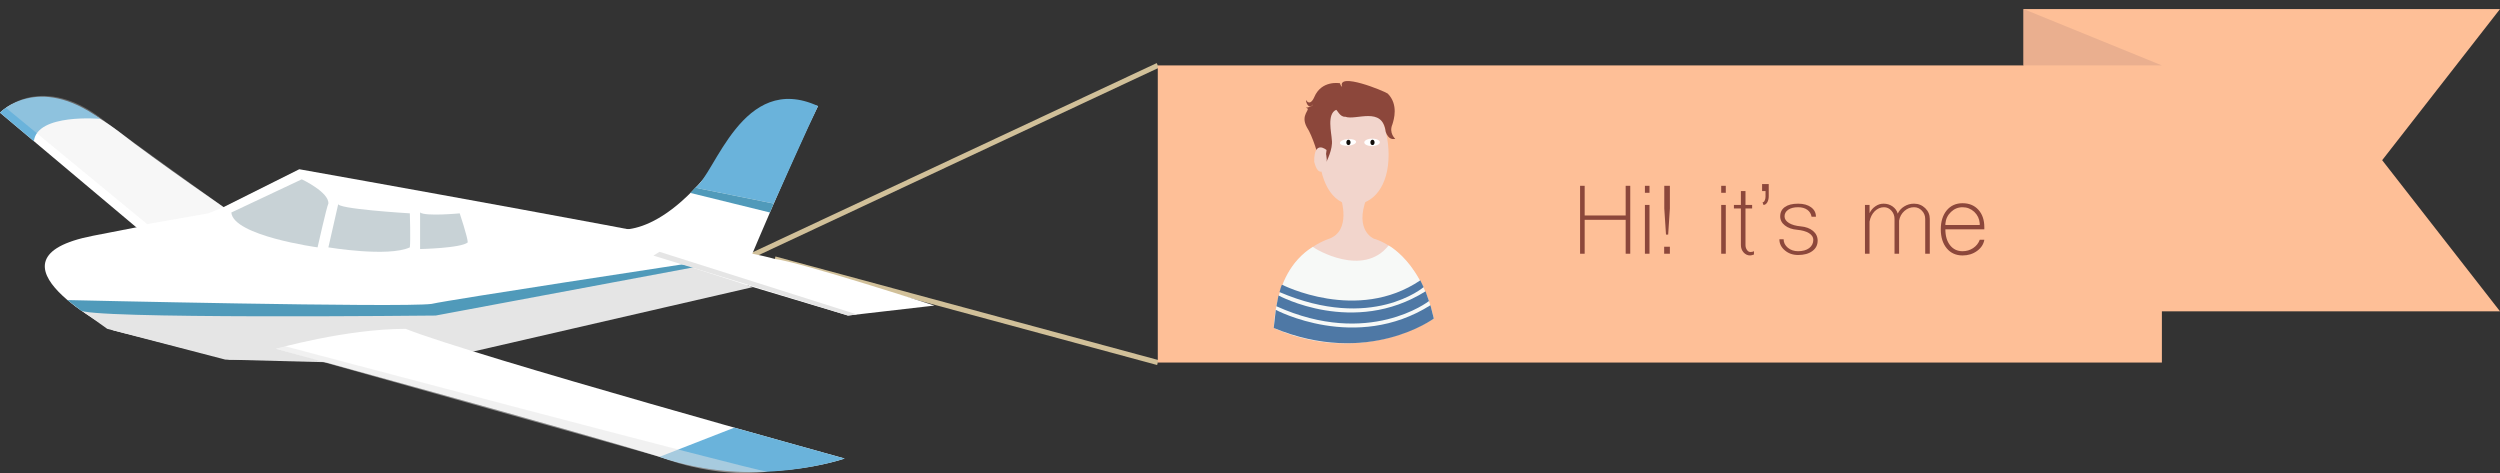 <?xml version="1.0" encoding="utf-8"?>
<!-- Generator: Adobe Illustrator 16.0.0, SVG Export Plug-In . SVG Version: 6.00 Build 0)  -->
<!DOCTYPE svg PUBLIC "-//W3C//DTD SVG 1.1//EN" "http://www.w3.org/Graphics/SVG/1.1/DTD/svg11.dtd">
<svg version="1.1" id="Layer_1" xmlns="http://www.w3.org/2000/svg" xmlns:xlink="http://www.w3.org/1999/xlink" x="0px" y="0px"
	 width="488px" height="92.35px" viewBox="0 0 488 92.35" enable-background="new 0 0 488 92.35" xml:space="preserve">
<rect x="0" y="0" width="488" height="92.35" fill="#333333" stroke="none"/>
<g>
	<line fill="none" stroke="#D1C099" stroke-miterlimit="10" x1="146.697" y1="49.897" x2="226" y2="12.769"/>
	<line fill="none" stroke="#D1C099" stroke-miterlimit="10" x1="226" y1="70.769" x2="151.241" y2="50.547"/>
	<path fill="#FFFFFF" d="M18.175,46.016l23.368-4.544l16.877-8.438c0,0,84.328,15.005,92.821,17.513
		c5.192,0.662,31.157,9.1,31.157,9.1l-16.877,1.947l-19.473-5.842c0,0-61.016,16.228-83.086,14.28
		c-8.438,0-18.175,0.162-18.175,0.162l-22.556-5.68C22.232,64.515-5.193,50.56,18.175,46.016z"/>
	<polygon fill="#E5E5E5" points="14.71,59.745 20.934,64.191 43.977,70.195 81.301,71.169 146.986,56.034 134.777,52.124
		129.01,52.507 83.41,59.972 	"/>
	<path fill="#FFFFFF" d="M28.561,46.016L0,21.999c0,0,7.303-8.276,23.043,3.57c7.465,5.842,23.043,16.552,23.043,16.552
		L28.561,46.016z"/>
	<path fill="#FFFFFF" d="M53.875,68.085c0,0,13.632-3.895,25.316-3.895c12.981,5.193,85.682,25.314,85.682,25.314
		s-16.066,5.68-35.053,0C110.997,83.664,53.875,68.085,53.875,68.085z"/>
	<path fill="#FFFFFF" d="M119.436,44.556c0,0,8.763,3.408,21.42-14.118c4.057-1.947,3.895-12.982,18.824-9.737
		c-4.543,9.088-12.982,29.197-12.982,29.197L119.436,44.556z"/>
	<path fill="#6AB3DB" d="M128.738,89.172l14.605-5.696l21.529,6.029C164.873,89.505,147.289,95.654,128.738,89.172z"/>
	<path fill="#6AB3DB" d="M19.594,23.202c0,0-12.367-1.112-12.979,4.36C5.12,26.305,0,21.999,0,21.999S7.252,14.233,19.594,23.202z"
		/>
	<path fill="#6AB3DB" d="M135.691,36.636c3.866-2.466,9.221-22.75,23.988-15.935c-1.365,2.812-8.643,19.039-8.643,19.039
		L135.691,36.636z"/>
	<polygon fill="#509ABA" points="134.777,37.665 135.691,36.636 151.037,39.739 150.285,41.48 	"/>
	<path fill="#509ABA" d="M13.17,58.573c0,0,65.184,1.508,71.051,0.75c3.896-0.873,48.902-7.708,48.902-7.708l2.568,0.51
		l-50.658,9.47c0,0-69.27,0.749-69.367-1.093L13.17,58.573z"/>
	<path fill="#C8D2D6" d="M45.156,41.48l13.75-6.478c0,0,5.355,2.517,5.193,4.737c-0.325,0.597-2.109,8.548-2.109,8.548
		S45.525,46.031,45.156,41.48z"/>
	<path fill="#C8D2D6" d="M66.047,39.739l-1.944,8.548c0,0,11.681,1.948,15.899,0c0.162-1.46,0-6.642,0-6.642
		S65.234,40.765,66.047,39.739z"/>
	<path fill="#C8D2D6" d="M82,41.472v7.14c0,0,8.008-0.162,9.306-1.298c0-0.974-1.569-5.668-1.569-5.668S83,42.284,82,41.472z"/>
	<path opacity="0.5" fill="#E5E5E5" d="M53.875,68.085l74.863,21.087c0,0,10.426,4.283,21.041,2.904
		c-3.568-0.461-94.077-24.478-94.077-24.478L53.875,68.085z"/>
	<path opacity="0.3" fill="#E5E5E5" d="M1.156,21.044c0,0,8.029-6.903,19.908,3.111c3.39,2.502,22.571,16.271,22.571,16.271
		l-2.981,1.22l-11.932,2.099L1.156,21.044z"/>
	<polygon fill="#E5E5E5" points="167.302,61.389 165.521,61.594 127.549,49.897 128.738,49.153 	"/>
	<rect x="226" y="12.769" fill="#FEBF97" width="196" height="58"/>
	<polygon fill="#FEBF97" points="395,1.769 395,60.769 488,60.769 465,31.269 488,1.769 	"/>
	<polygon fill="#EAAF8F" points="395,1.769 422,12.769 395,12.769 	"/>
	<g>
		<path fill="#8C473B" d="M308.431,49.528v-13.26h0.895v5.792h8.005v-5.792h0.894v13.26h-0.894V42.91h-8.005v6.619H308.431z"/>
		<path fill="#8C473B" d="M321.087,36.269h0.895v1.364h-0.895V36.269z M321.087,49.528v-9.525h0.895v9.525H321.087z"/>
		<path fill="#8C473B" d="M324.843,48.165h1.118v1.364h-1.118V48.165z M325.961,36.269v4.427l-0.335,5.098h-0.425l-0.335-5.098
			v-4.427H325.961z"/>
		<path fill="#8C473B" d="M335.979,36.269h0.895v1.364h-0.895V36.269z M335.979,49.528v-9.525h0.895v9.525H335.979z"/>
		<path fill="#8C473B" d="M340.338,49.26c-0.343-0.387-0.514-0.864-0.514-1.431v-7.133h-1.364v-0.693h1.364v-2.706h0.895v2.706
			h1.297v0.693h-1.297v7.133c0,0.373,0.097,0.693,0.291,0.961c0.179,0.268,0.402,0.402,0.671,0.402c0.283,0,0.514-0.052,0.693-0.156
			v0.648c-0.328,0.119-0.581,0.179-0.76,0.179C341.121,49.864,340.696,49.663,340.338,49.26z"/>
		<path fill="#8C473B" d="M344.05,39.489c0.164,0,0.298-0.104,0.402-0.313c0.119-0.223,0.179-0.484,0.179-0.782v-1.096h-0.671
			v-1.364h1.297v2.371c0,0.462-0.097,0.864-0.291,1.207c-0.209,0.328-0.455,0.492-0.738,0.492L344.05,39.489z"/>
		<path fill="#8C473B" d="M348.41,48.88c-0.715-0.596-1.073-1.319-1.073-2.169h0.827c0,0.641,0.276,1.193,0.828,1.655
			c0.551,0.447,1.215,0.671,1.99,0.671c0.895,0,1.618-0.202,2.169-0.604c0.537-0.417,0.805-0.961,0.805-1.632
			c0-0.506-0.283-0.939-0.85-1.297c-0.567-0.343-1.327-0.559-2.281-0.648c-1.014-0.089-1.819-0.373-2.415-0.85
			c-0.611-0.477-0.917-1.065-0.917-1.767c0-0.79,0.305-1.401,0.917-1.833c0.611-0.432,1.468-0.648,2.571-0.648
			c1.059,0,1.901,0.231,2.527,0.693c0.641,0.462,0.961,1.081,0.961,1.856h-0.85c-0.104-0.582-0.388-1.036-0.85-1.364
			c-0.462-0.328-1.059-0.492-1.789-0.492c-0.805,0-1.446,0.164-1.923,0.492c-0.477,0.328-0.715,0.76-0.715,1.297
			c0,0.507,0.291,0.939,0.872,1.297c0.566,0.343,1.327,0.559,2.281,0.648c0.999,0.089,1.803,0.388,2.415,0.895
			c0.596,0.507,0.895,1.141,0.895,1.901c0,0.85-0.351,1.528-1.051,2.035c-0.686,0.507-1.61,0.76-2.773,0.76
			C349.968,49.774,349.111,49.476,348.41,48.88z"/>
		<path fill="#8C473B" d="M364.04,49.528v-9.525h0.895v1.61c0.268-0.566,0.648-1.014,1.14-1.342
			c0.492-0.343,1.021-0.514,1.587-0.514c0.671,0,1.26,0.179,1.767,0.537c0.521,0.373,0.857,0.842,1.006,1.409
			c0.283-0.596,0.708-1.065,1.274-1.409c0.582-0.358,1.215-0.537,1.901-0.537c0.85,0,1.58,0.291,2.191,0.872
			c0.596,0.582,0.895,1.282,0.895,2.102v6.797h-0.895v-6.797c0-0.626-0.216-1.163-0.648-1.61c-0.417-0.447-0.932-0.671-1.542-0.671
			c-0.701,0-1.327,0.246-1.878,0.738c-0.552,0.492-0.895,1.118-1.029,1.878v6.462h-0.894v-6.797c0-0.626-0.202-1.163-0.604-1.61
			c-0.402-0.447-0.887-0.671-1.453-0.671c-0.671,0-1.275,0.261-1.812,0.783c-0.522,0.537-0.857,1.207-1.006,2.012v6.283H364.04z"/>
		<path fill="#8C473B" d="M380.005,48.478c-0.775-0.939-1.163-2.176-1.163-3.712c0-1.535,0.388-2.773,1.163-3.712
			c0.775-0.924,1.804-1.386,3.086-1.386c1.282,0,2.311,0.425,3.086,1.274c0.775,0.85,1.163,1.983,1.163,3.399v0.425h-7.603
			c0,1.297,0.305,2.333,0.917,3.108c0.611,0.775,1.424,1.163,2.438,1.163c0.76,0,1.446-0.202,2.057-0.604
			c0.626-0.417,1.058-0.961,1.297-1.632h0.895c-0.149,0.88-0.626,1.61-1.431,2.191s-1.744,0.872-2.817,0.872
			C381.809,49.864,380.78,49.402,380.005,48.478z M386.445,43.916v-0.335c-0.075-0.879-0.433-1.625-1.073-2.236
			c-0.656-0.596-1.417-0.894-2.281-0.894c-0.865,0-1.618,0.306-2.258,0.917c-0.656,0.626-1.021,1.394-1.096,2.303v0.246H386.445z"/>
	</g>
	<path fill="#F2D5CC" d="M271.055,30.234c0,5.985-2.873,9.706-7,9.706s-6.596-4.851-6.596-10.835s2.469-10.836,6.596-10.836
		S271.055,24.25,271.055,30.234z"/>
	<path fill="#F2D5CC" d="M261.738,38.695c0,0,2.16,6.403-2.417,7.957c0,0-9.931,3.108-9.919,14.736l14.814-0.227l14.826-0.615
		c-2.588-11.962-10.818-13.937-10.818-13.937s-3.924-1.512-1.459-7.915H261.738z"/>
	<g>
		<defs>
			<path id="SVGID_1_" d="M248.658,67.023c0,0-1.177-13.439,7.616-18.836c0.448,0.441,9.812,6.027,14.78-0.265
				c-0.014,0,8.344,4.361,9.52,19.102C278.268,67.023,248.658,67.023,248.658,67.023z"/>
		</defs>
		<clipPath id="SVGID_2_">
			<use xlink:href="#SVGID_1_"  overflow="visible"/>
		</clipPath>
		<circle clip-path="url(#SVGID_2_)" fill="#F7F9F7" cx="262.515" cy="33.511" r="33.511"/>
	</g>
	<g>

			<ellipse transform="matrix(0.997 -0.077 0.077 0.997 -1.357 20.386)" fill="#FFFFFF" cx="263.141" cy="27.755" rx="1.579" ry="0.647"/>

			<ellipse transform="matrix(1 -0.013 0.013 1 -0.346 3.576)" fill="#FFFFFF" cx="267.813" cy="27.692" rx="1.519" ry="0.726"/>
		<ellipse fill="#120E0B" cx="263.216" cy="27.799" rx="0.409" ry="0.523"/>
		<ellipse fill="#120E0B" cx="267.909" cy="27.799" rx="0.409" ry="0.523"/>
	</g>
	<path fill="#4E78A5" d="M249.037,60.487c0,0,15.565,8.328,30.188-0.909l0.654,2.601c0,0-12.799,9.491-31.248,1.841
		C248.801,62.378,249.037,60.487,249.037,60.487z"/>
	<path fill="#4E78A5" d="M249.561,57.672c0,0,14.657,8,28.704-0.808l0.671,1.904c0,0-11.736,9.17-29.781,1.012
		C249.464,58.258,249.561,57.672,249.561,57.672z"/>
	<path fill="#4E78A5" d="M250.237,55.567c0,0,14.661,7.52,27.013-0.848l0.637,1.329c0,0-10.079,8.679-28.126,0.969
		C250.086,55.768,250.237,55.567,250.237,55.567z"/>
	<path fill="#8C473B" d="M261.564,16.253c0,0-3.602-0.689-5.029,2.726c-0.421,0.953-1.037,1.457-1.597,0.56
		c-0.112,0.056,0.421,2.072,1.344,0.84c-0.252,0.728-1.903,0.56-1.186,0.728c0.795,0.28-1.345,1.292,0,3.734
		c1.091,1.597,2.362,5.854,2.362,6.302c0,0.448,1.205-1.856,1.205-1.856s0.506,1.841,0.24,2.348
		c-0.041,0.003,1.344-2.53,1.064-4.359c-0.051-1.293-1.007-5.021,0.84-5.832c0.164-0.073,0.756,1.456,1.791,1.344
		c2.083,0.784,7.279-2.127,7.896,2.967c0.099,0.322,0.264,0.611,0.456,0.863c0.579,0.756,1.405,0.48,1.405,0.48
		s-1.302-1.105-0.56-2.827c0.28-0.896,1.219-3.857-0.91-6.002c-0.615-0.465-9.967-4.329-8.902-1.305
		C261.65,16.74,261.564,16.253,261.564,16.253z"/>
	<path fill="#F2D5CC" d="M258.943,29.287c0,0-2.464-2.127-2.408,2.296c0.057,0.056,0.504,2.744,1.904,1.68
		C258.439,33.15,258.943,29.287,258.943,29.287z"/>
</g>
</svg>
